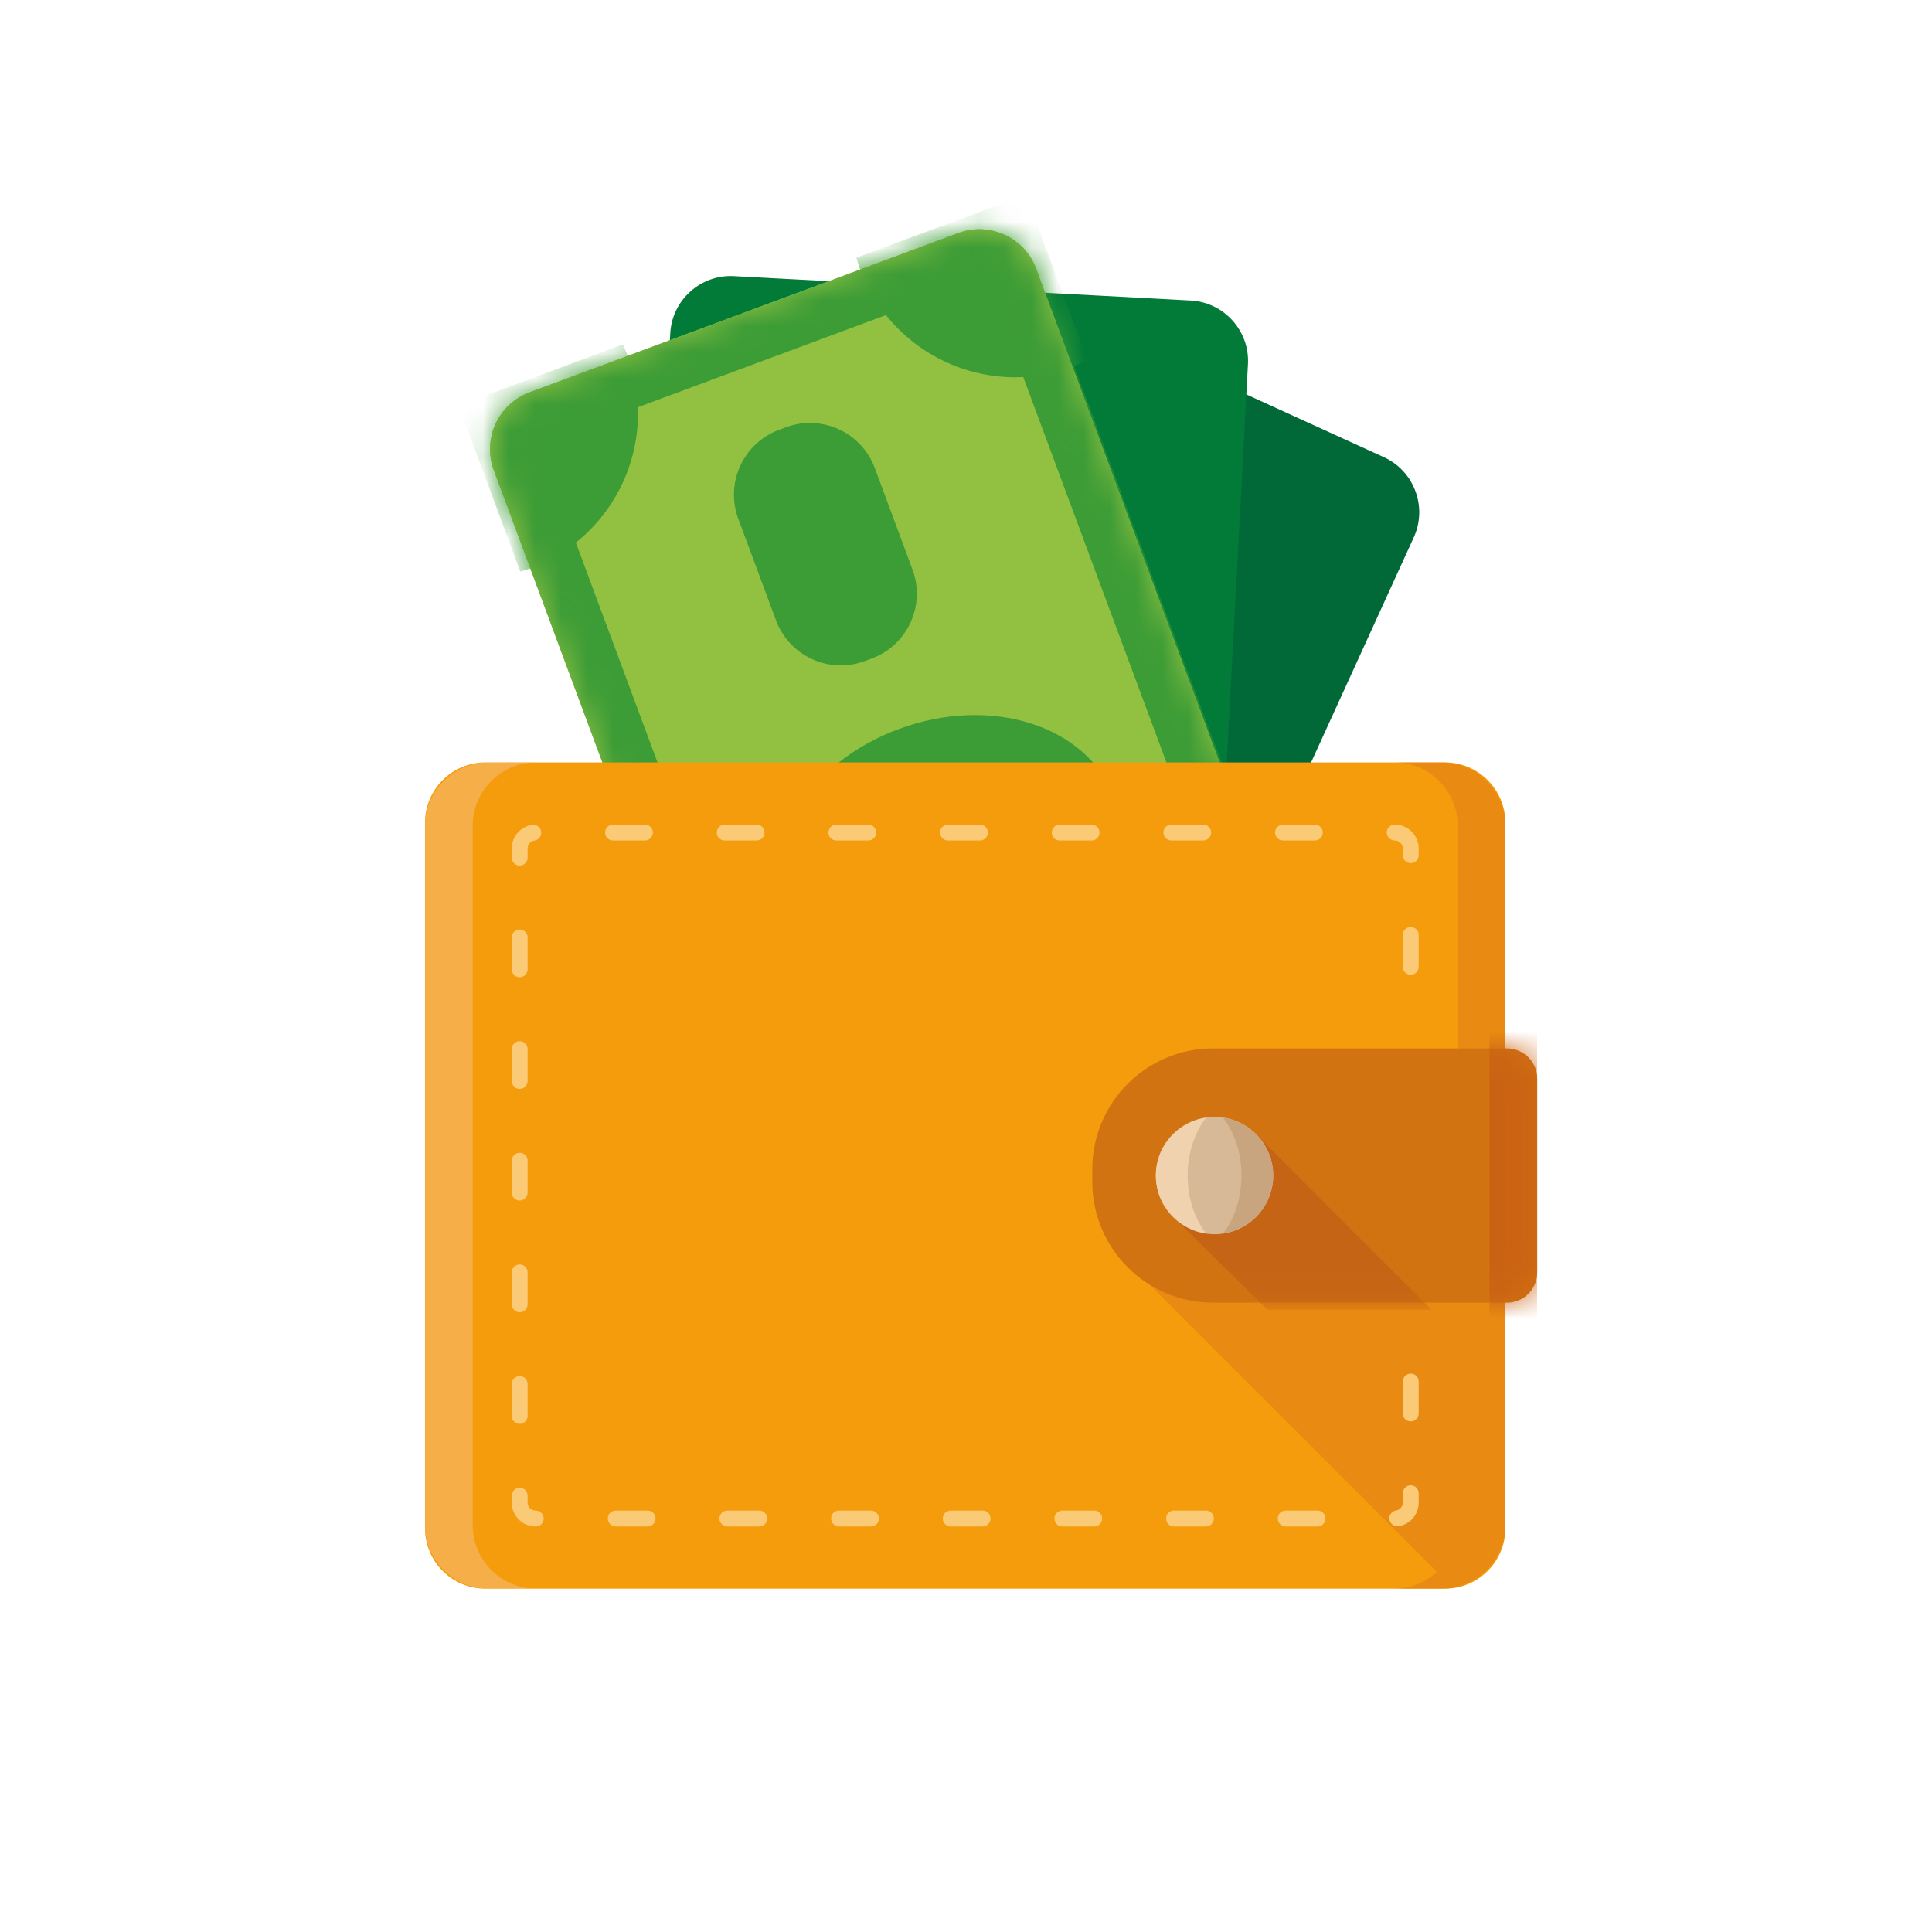 <svg width="74" height="74" viewBox="0 0 74 74" fill="none" xmlns="http://www.w3.org/2000/svg">
<g clip-path="url(#clip0_481_2563)">
<path d="M33.993 11.38L17.356 47.851C16.828 49.008 17.343 50.386 18.5 50.914L34.452 58.191C35.609 58.719 36.987 58.205 37.515 57.047L54.153 20.577C54.681 19.419 54.166 18.041 53.009 17.513L37.057 10.236C35.9 9.708 34.522 10.223 33.993 11.38Z" fill="#016938"/>
<path d="M25.673 12.762L23.535 52.792C23.468 54.062 24.451 55.156 25.721 55.224L43.229 56.159C44.499 56.227 45.594 55.244 45.662 53.974L47.8 13.944C47.868 12.674 46.884 11.58 45.614 11.511L28.106 10.576C26.836 10.509 25.742 11.493 25.673 12.762Z" fill="#027B38"/>
<path d="M18.913 18.004L32.875 55.581C33.318 56.773 34.656 57.387 35.849 56.944L52.284 50.837C53.476 50.395 54.09 49.057 53.646 47.864L39.684 10.288C39.242 9.096 37.904 8.482 36.711 8.926L20.276 15.032C19.084 15.475 18.471 16.812 18.913 18.004Z" fill="#89BC49"/>
<path d="M18.913 18.004L32.875 55.581C33.318 56.773 34.656 57.387 35.849 56.944L52.284 50.837C53.476 50.395 54.09 49.057 53.646 47.864L39.684 10.288C39.242 9.096 37.904 8.482 36.711 8.926L20.276 15.032C19.084 15.475 18.471 16.812 18.913 18.004Z" fill="#92C142"/>
<mask id="mask0_481_2563" style="mask-type:luminance" maskUnits="userSpaceOnUse" x="18" y="8" width="36" height="50">
<path d="M18.913 18.004L32.875 55.581C33.318 56.773 34.656 57.387 35.849 56.944L52.284 50.837C53.476 50.395 54.09 49.057 53.646 47.864L39.684 10.288C39.242 9.096 37.904 8.482 36.711 8.926L20.276 15.032C19.084 15.475 18.471 16.812 18.913 18.004Z" fill="white"/>
</mask>
<g mask="url(#mask0_481_2563)">
<path d="M23.855 13.194C23.92 13.338 23.986 13.481 24.042 13.631V13.632L32.945 10.325C32.945 10.325 32.944 10.324 32.944 10.324C32.888 10.173 32.846 10.022 32.802 9.87L39.299 7.456L41.656 13.8C41.491 13.881 41.323 13.958 41.149 14.025L52.313 44.075C52.49 44.012 52.667 43.961 52.845 43.914L55.532 51.148L49.168 53.513C48.91 53.12 48.687 52.696 48.516 52.236L39.613 55.542C39.613 55.542 39.614 55.543 39.614 55.543C39.785 56.003 39.893 56.47 39.954 56.937L33.797 59.224L31.102 51.973C31.226 51.919 31.346 51.861 31.474 51.814L20.313 21.771C20.185 21.818 20.056 21.854 19.927 21.892L17.564 15.532L23.855 13.194ZM22.056 20.782L33.441 51.425C35.443 51.35 37.375 52.234 38.624 53.8L48.127 50.271C48.051 48.243 48.957 46.286 50.56 45.038L39.193 14.443C37.165 14.544 35.2 13.654 33.934 12.069L24.432 15.598C24.508 17.6 23.623 19.532 22.056 20.782Z" fill="#3C9C36"/>
</g>
<path d="M42.677 30.556C41.65 27.791 37.952 26.613 34.419 27.926C30.885 29.239 28.854 32.545 29.881 35.311C30.909 38.076 34.606 39.254 38.14 37.941C41.673 36.628 43.705 33.322 42.677 30.556Z" fill="#3C9C36"/>
<path d="M28.278 19.871L29.722 23.758C30.232 25.13 31.757 25.829 33.129 25.319L33.39 25.222C34.762 24.712 35.461 23.187 34.951 21.815L33.507 17.928C32.997 16.556 31.472 15.857 30.1 16.367L29.839 16.464C28.467 16.973 27.768 18.499 28.278 19.871Z" fill="#3C9C36"/>
<path d="M37.291 44.129L38.735 48.016C39.245 49.388 40.77 50.087 42.142 49.577L42.403 49.48C43.775 48.97 44.474 47.445 43.964 46.073L42.52 42.186C42.01 40.814 40.485 40.115 39.113 40.625L38.851 40.722C37.48 41.231 36.781 42.757 37.291 44.129Z" fill="#3C9C36"/>
<path d="M55.348 60.848H18.591C17.314 60.848 16.279 59.812 16.279 58.535V31.516C16.279 30.238 17.314 29.203 18.591 29.203H55.348C56.625 29.203 57.66 30.238 57.66 31.516V58.535C57.66 59.812 56.625 60.848 55.348 60.848Z" fill="#F49C0B"/>
<path opacity="0.67" d="M55.226 29.203H53.4C54.744 29.203 55.835 30.293 55.835 31.638V49.257L42.944 48.117L55.035 60.207C54.603 60.602 54.032 60.849 53.401 60.849H55.227C56.571 60.849 57.661 59.759 57.661 58.415V31.638C57.66 30.293 56.571 29.203 55.226 29.203Z" fill="#E48316"/>
<path d="M50.466 58.467H49.244C49.076 58.467 48.94 58.331 48.94 58.163C48.94 57.994 49.076 57.858 49.244 57.858H50.466C50.634 57.858 50.77 57.994 50.77 58.163C50.77 58.331 50.634 58.467 50.466 58.467ZM46.189 58.467H44.967C44.799 58.467 44.663 58.331 44.663 58.163C44.663 57.994 44.799 57.858 44.967 57.858H46.189C46.357 57.858 46.493 57.994 46.493 58.163C46.493 58.331 46.357 58.467 46.189 58.467ZM41.912 58.467H40.691C40.522 58.467 40.387 58.331 40.387 58.163C40.387 57.994 40.522 57.858 40.691 57.858H41.912C42.081 57.858 42.216 57.994 42.216 58.163C42.216 58.331 42.081 58.467 41.912 58.467ZM37.636 58.467H36.414C36.246 58.467 36.11 58.331 36.11 58.163C36.11 57.994 36.246 57.858 36.414 57.858H37.636C37.804 57.858 37.94 57.994 37.94 58.163C37.94 58.331 37.804 58.467 37.636 58.467ZM33.359 58.467H32.137C31.968 58.467 31.833 58.331 31.833 58.163C31.833 57.994 31.968 57.858 32.137 57.858H33.359C33.528 57.858 33.664 57.994 33.664 58.163C33.664 58.331 33.527 58.467 33.359 58.467ZM29.082 58.467H27.86C27.692 58.467 27.556 58.331 27.556 58.163C27.556 57.994 27.692 57.858 27.86 57.858H29.082C29.25 57.858 29.386 57.994 29.386 58.163C29.387 58.331 29.25 58.467 29.082 58.467ZM24.805 58.467H23.584C23.416 58.467 23.28 58.331 23.28 58.163C23.28 57.994 23.416 57.858 23.584 57.858H24.805C24.974 57.858 25.11 57.994 25.11 58.163C25.11 58.331 24.974 58.467 24.805 58.467ZM20.529 58.467H20.513C20.009 58.467 19.6 58.057 19.6 57.554V57.288C19.6 57.12 19.736 56.984 19.904 56.984C20.072 56.984 20.208 57.12 20.208 57.288V57.554C20.208 57.721 20.345 57.858 20.512 57.858C20.681 57.858 20.825 57.994 20.825 58.162C20.825 58.331 20.697 58.467 20.529 58.467ZM53.519 58.46C53.372 58.46 53.243 58.353 53.219 58.202C53.193 58.036 53.306 57.881 53.473 57.855C53.62 57.832 53.73 57.703 53.73 57.554V57.194C53.73 57.026 53.866 56.89 54.034 56.89C54.203 56.89 54.339 57.026 54.339 57.194V57.554C54.339 58.006 54.014 58.386 53.567 58.456C53.552 58.459 53.535 58.46 53.519 58.46ZM19.905 54.538C19.736 54.538 19.601 54.402 19.601 54.234V53.011C19.601 52.843 19.736 52.707 19.905 52.707C20.073 52.707 20.209 52.843 20.209 53.011V54.234C20.209 54.402 20.072 54.538 19.905 54.538ZM54.034 54.443C53.866 54.443 53.73 54.308 53.73 54.139V52.917C53.73 52.748 53.866 52.612 54.034 52.612C54.203 52.612 54.339 52.748 54.339 52.917V54.139C54.339 54.307 54.203 54.443 54.034 54.443ZM19.905 50.261C19.736 50.261 19.601 50.125 19.601 49.957V48.735C19.601 48.567 19.736 48.431 19.905 48.431C20.073 48.431 20.209 48.567 20.209 48.735V49.957C20.209 50.125 20.072 50.261 19.905 50.261ZM19.905 45.984C19.736 45.984 19.601 45.849 19.601 45.68V44.458C19.601 44.29 19.736 44.154 19.905 44.154C20.073 44.154 20.209 44.29 20.209 44.458V45.68C20.209 45.848 20.072 45.984 19.905 45.984ZM19.905 41.708C19.736 41.708 19.601 41.572 19.601 41.404V40.182C19.601 40.014 19.736 39.878 19.905 39.878C20.073 39.878 20.209 40.014 20.209 40.182V41.404C20.209 41.572 20.072 41.708 19.905 41.708ZM19.905 37.43C19.736 37.43 19.601 37.294 19.601 37.126V35.905C19.601 35.736 19.736 35.601 19.905 35.601C20.073 35.601 20.209 35.736 20.209 35.905V37.126C20.209 37.294 20.072 37.43 19.905 37.43ZM54.034 37.336C53.866 37.336 53.73 37.2 53.73 37.032V35.81C53.73 35.642 53.866 35.506 54.034 35.506C54.203 35.506 54.339 35.642 54.339 35.81V37.032C54.339 37.2 54.203 37.336 54.034 37.336ZM19.905 33.154C19.736 33.154 19.601 33.018 19.601 32.85V32.497C19.601 32.046 19.938 31.657 20.385 31.593C20.548 31.573 20.705 31.684 20.729 31.852C20.752 32.018 20.637 32.172 20.47 32.196C20.322 32.217 20.209 32.346 20.209 32.497V32.849C20.209 33.018 20.072 33.154 19.905 33.154ZM54.034 33.06C53.866 33.06 53.73 32.924 53.73 32.756V32.498C53.73 32.33 53.594 32.194 53.426 32.194C53.258 32.194 53.117 32.058 53.117 31.89C53.117 31.721 53.25 31.585 53.418 31.585H53.426C53.929 31.585 54.339 31.995 54.339 32.498V32.756C54.339 32.923 54.203 33.06 54.034 33.06ZM50.363 32.193H49.142C48.974 32.193 48.838 32.057 48.838 31.889C48.838 31.721 48.974 31.585 49.142 31.585H50.363C50.532 31.585 50.667 31.721 50.667 31.889C50.667 32.057 50.531 32.193 50.363 32.193ZM46.086 32.193H44.865C44.697 32.193 44.561 32.057 44.561 31.889C44.561 31.721 44.697 31.585 44.865 31.585H46.086C46.255 31.585 46.39 31.721 46.39 31.889C46.39 32.057 46.255 32.193 46.086 32.193ZM41.81 32.193H40.588C40.42 32.193 40.284 32.057 40.284 31.889C40.284 31.721 40.42 31.585 40.588 31.585H41.81C41.978 31.585 42.114 31.721 42.114 31.889C42.114 32.057 41.978 32.193 41.81 32.193ZM37.533 32.193H36.311C36.143 32.193 36.007 32.057 36.007 31.889C36.007 31.721 36.143 31.585 36.311 31.585H37.533C37.702 31.585 37.838 31.721 37.838 31.889C37.838 32.057 37.702 32.193 37.533 32.193ZM33.257 32.193H32.035C31.867 32.193 31.731 32.057 31.731 31.889C31.731 31.721 31.867 31.585 32.035 31.585H33.257C33.425 31.585 33.561 31.721 33.561 31.889C33.561 32.057 33.425 32.193 33.257 32.193ZM28.98 32.193H27.758C27.59 32.193 27.454 32.057 27.454 31.889C27.454 31.721 27.59 31.585 27.758 31.585H28.98C29.148 31.585 29.284 31.721 29.284 31.889C29.284 32.057 29.148 32.193 28.98 32.193ZM24.703 32.193H23.48C23.312 32.193 23.176 32.057 23.176 31.889C23.176 31.721 23.312 31.585 23.48 31.585H24.703C24.871 31.585 25.007 31.721 25.007 31.889C25.007 32.057 24.871 32.193 24.703 32.193Z" fill="#FBCA76"/>
<path opacity="0.5" d="M18.105 58.413V31.638C18.105 30.294 19.194 29.203 20.539 29.203H18.713C17.369 29.203 16.279 30.293 16.279 31.638V58.414C16.279 59.758 17.369 60.849 18.713 60.849H20.539C19.194 60.848 18.105 59.758 18.105 58.413Z" fill="#F9C187"/>
<path d="M57.721 49.894H46.463C43.909 49.894 41.838 47.823 41.838 45.269V44.782C41.838 42.228 43.909 40.157 46.463 40.157H57.721C58.36 40.157 58.878 40.675 58.878 41.313V48.738C58.878 49.376 58.36 49.894 57.721 49.894Z" fill="#D17311"/>
<mask id="mask1_481_2563" style="mask-type:luminance" maskUnits="userSpaceOnUse" x="54" y="40" width="5" height="10">
<path d="M57.661 40.157H54.735V49.894H57.661C58.333 49.894 58.878 49.349 58.878 48.677V41.374C58.878 40.702 58.333 40.157 57.661 40.157Z" fill="white"/>
</mask>
<g mask="url(#mask1_481_2563)">
<path d="M58.877 37.942H57.052V52.785H58.877V37.942Z" fill="#CA6213"/>
</g>
<mask id="mask2_481_2563" style="mask-type:luminance" maskUnits="userSpaceOnUse" x="41" y="40" width="18" height="10">
<path d="M57.721 49.894H46.463C43.909 49.894 41.838 47.823 41.838 45.269V44.782C41.838 42.228 43.909 40.157 46.463 40.157H57.721C58.36 40.157 58.878 40.675 58.878 41.313V48.738C58.878 49.376 58.36 49.894 57.721 49.894Z" fill="white"/>
</mask>
<g mask="url(#mask2_481_2563)">
<path d="M44.975 46.651L48.547 50.165H54.827L48.177 43.514L44.975 46.651Z" fill="#C56415"/>
</g>
<path d="M46.52 47.274C47.761 47.274 48.767 46.267 48.767 45.026C48.767 43.785 47.761 42.778 46.52 42.778C45.278 42.778 44.272 43.785 44.272 45.026C44.272 46.267 45.278 47.274 46.52 47.274Z" fill="#D8B997"/>
<path d="M45.489 45.026C45.489 44.153 45.761 43.369 46.193 42.812C45.107 42.971 44.272 43.897 44.272 45.026C44.272 46.155 45.108 47.082 46.193 47.241C45.761 46.683 45.489 45.9 45.489 45.026Z" fill="#F1D2AE"/>
<path d="M47.55 45.026C47.55 45.9 47.278 46.683 46.846 47.241C47.931 47.082 48.767 46.156 48.767 45.026C48.767 43.897 47.931 42.971 46.846 42.812C47.278 43.369 47.55 44.152 47.55 45.026Z" fill="#C8A57E"/>
</g>
<defs>
<clipPath id="clip0_481_2563">
<rect width="74" height="74" fill="white"/>
</clipPath>
</defs>
</svg>
